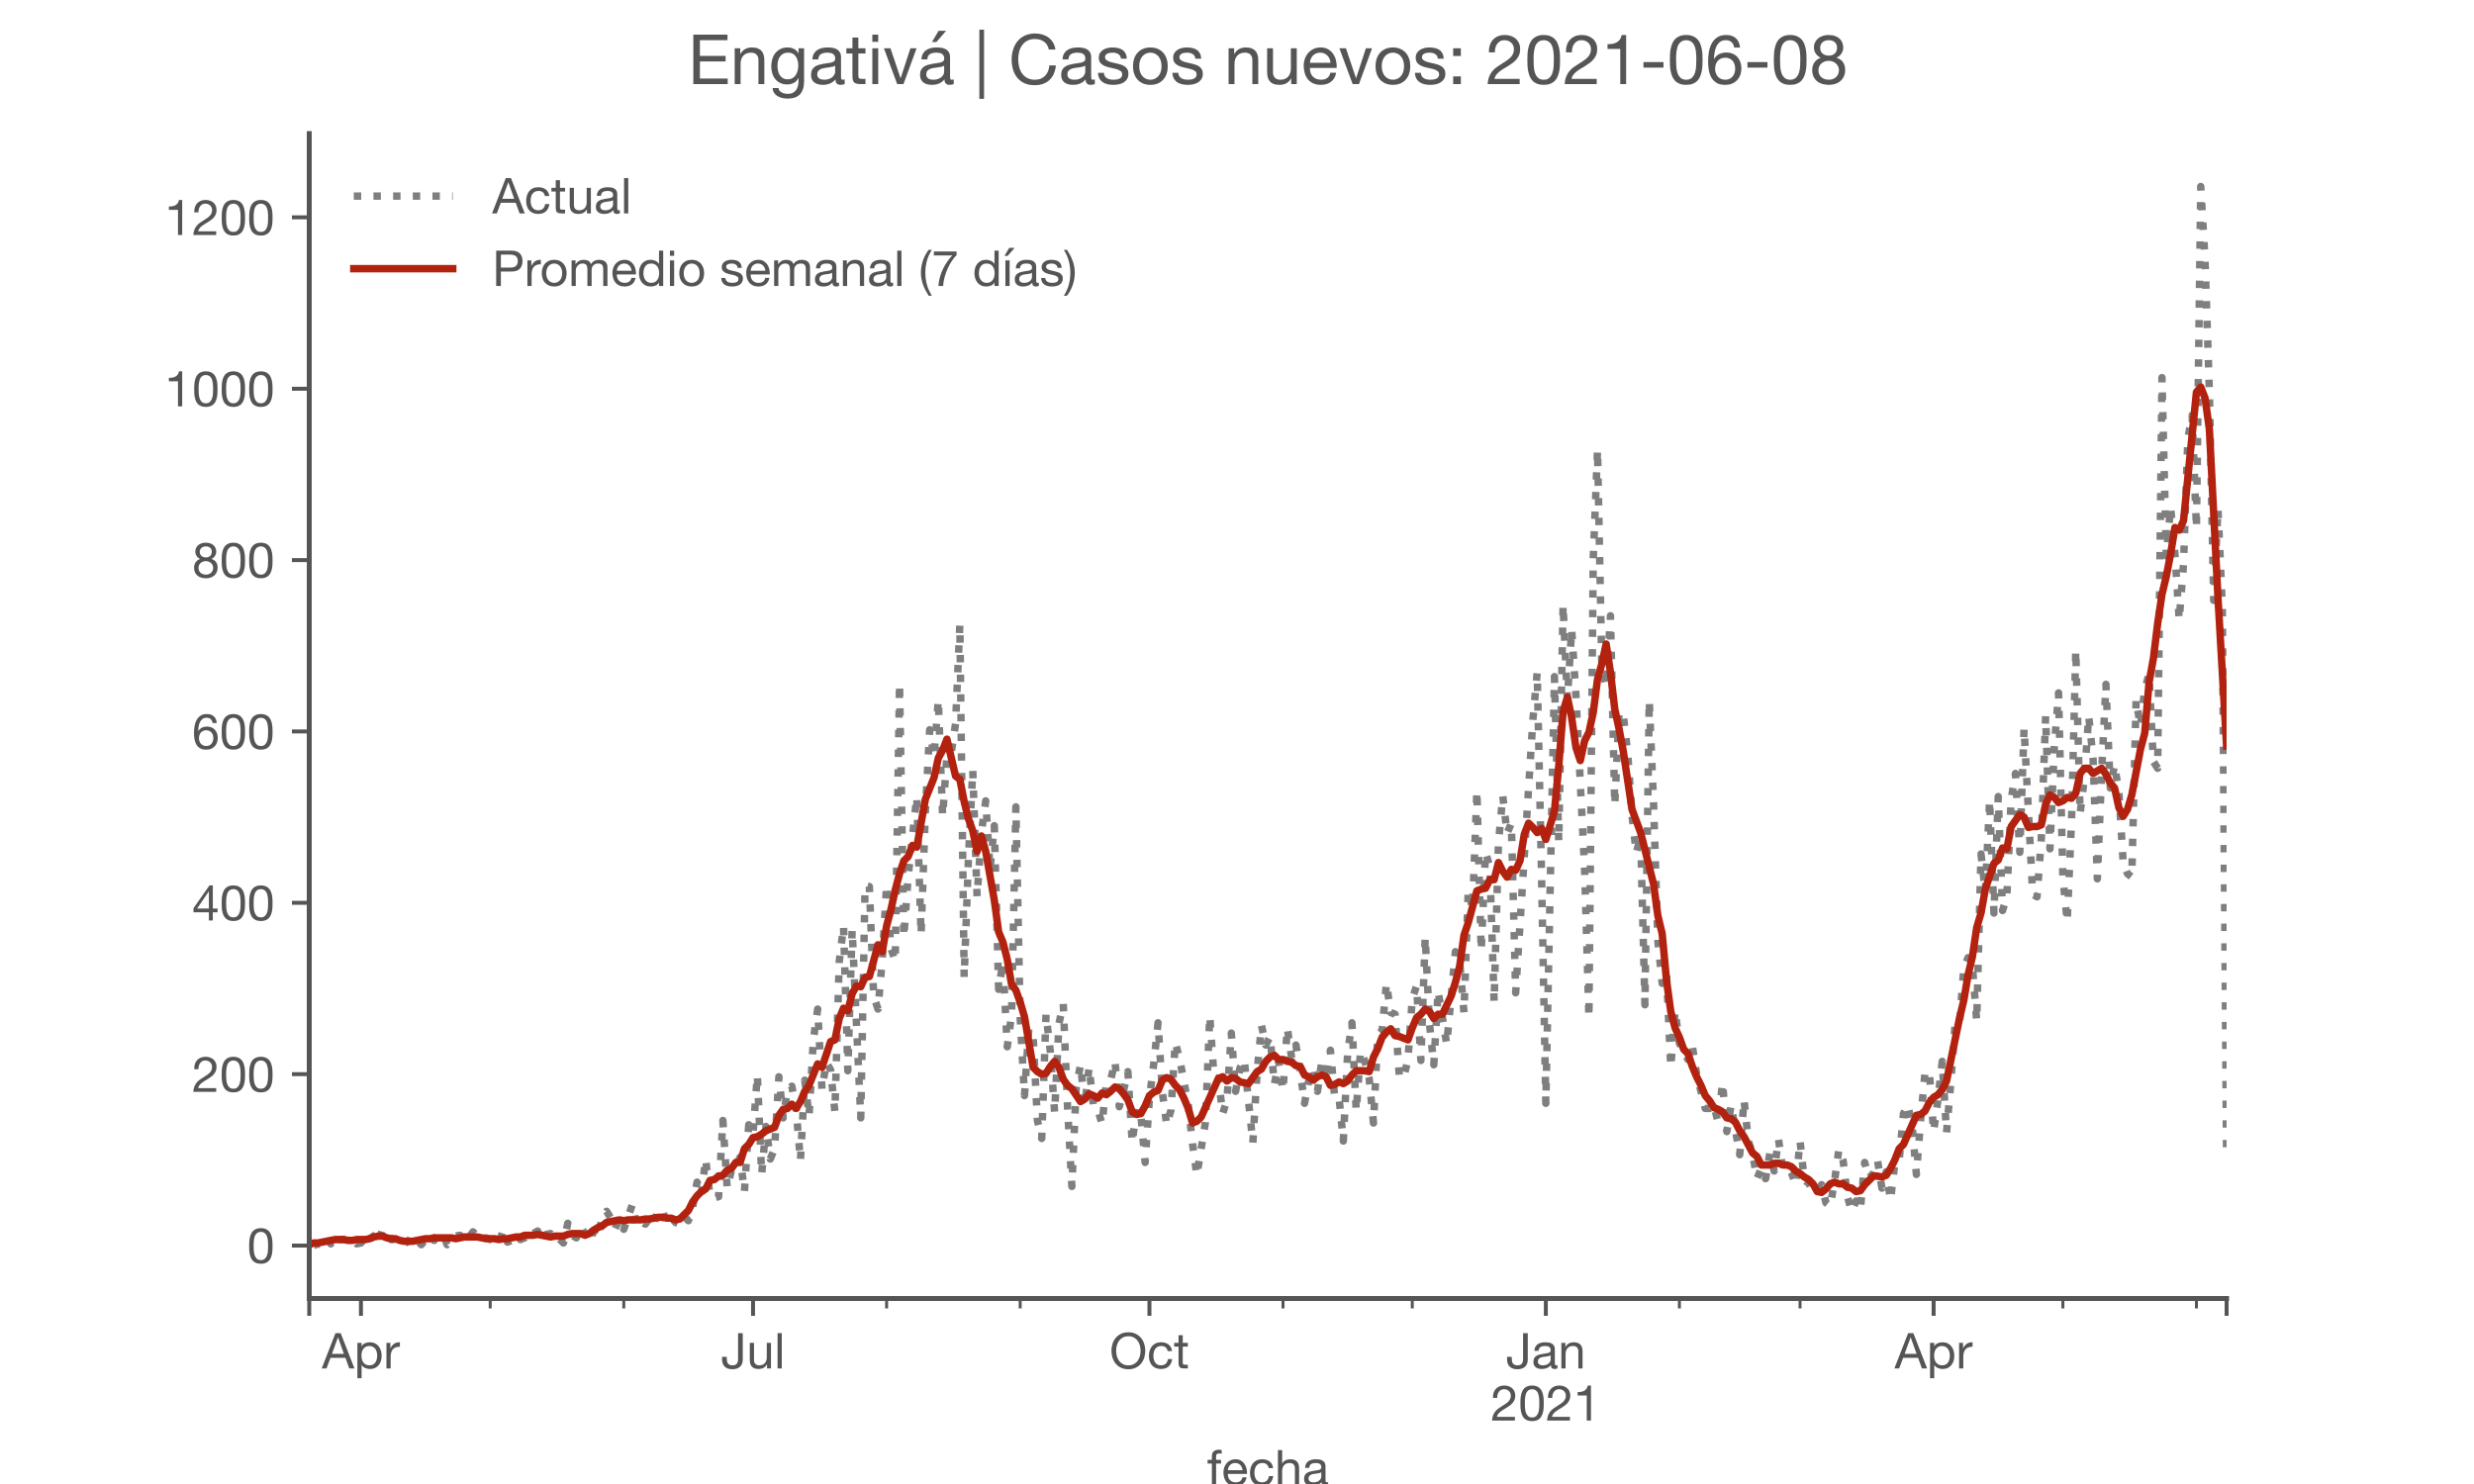 <?xml version="1.0" encoding="utf-8" standalone="no"?>
<!DOCTYPE svg PUBLIC "-//W3C//DTD SVG 1.1//EN"
  "http://www.w3.org/Graphics/SVG/1.1/DTD/svg11.dtd">
<!-- Created with matplotlib (https://matplotlib.org/) -->
<svg height="300pt" version="1.1" viewBox="0 0 500 300" width="500pt" xmlns="http://www.w3.org/2000/svg" xmlns:xlink="http://www.w3.org/1999/xlink">
 <defs>
  <style type="text/css">*{stroke-linecap:butt;stroke-linejoin:round;}</style>
 </defs>
 <g id="figure_1">
  <g id="patch_1">
   <path d="M 0 300 
L 500 300 
L 500 0 
L 0 0 
z
" style="fill:#ffffff;"/>
  </g>
  <g id="axes_1">
   <g id="patch_2">
    <path d="M 62.5 262.5 
L 450 262.5 
L 450 27 
L 62.5 27 
z
" style="fill:#ffffff;"/>
   </g>
   <g id="matplotlib.axis_1">
    <g id="xtick_1">
     <g id="line2d_1">
      <defs>
       <path d="M 0 0 
L 0 3.5 
" id="m10c93c62be" style="stroke:#555555;stroke-width:0.8;"/>
      </defs>
      <g>
       <use style="fill:#555555;stroke:#555555;stroke-width:0.8;" x="62.5" xlink:href="#m10c93c62be" y="262.5"/>
      </g>
     </g>
    </g>
    <g id="xtick_2">
     <g id="line2d_2">
      <g>
       <use style="fill:#555555;stroke:#555555;stroke-width:0.8;" x="72.949" xlink:href="#m10c93c62be" y="262.5"/>
      </g>
     </g>
     <g id="text_1">
      <!-- Apr -->
      <g style="fill:#555555;" transform="translate(65.08 276.641)scale(0.1 -0.1)">
       <defs>
        <path d="M 20.094 29.5 
L 32.203 62.797 
L 32.406 62.797 
L 44.297 29.5 
z
M 27.203 71.406 
L -0.594 0 
L 9.094 0 
L 17.094 21.5 
L 47.297 21.5 
L 55.094 0 
L 65.594 0 
L 37.703 71.406 
z
" id="HelveticaNeue-65"/>
        <path d="M 6.703 51.703 
L 6.703 -19.703 
L 15.203 -19.703 
L 15.203 6.906 
L 15.406 6.906 
Q 16.797 4.594 18.844 3.047 
Q 20.906 1.5 23.203 0.594 
Q 25.5 -0.297 27.844 -0.688 
Q 30.203 -1.094 32.094 -1.094 
Q 38 -1.094 42.453 1 
Q 46.906 3.094 49.844 6.75 
Q 52.797 10.406 54.25 15.297 
Q 55.703 20.203 55.703 25.703 
Q 55.703 31.203 54.203 36.094 
Q 52.703 41 49.75 44.75 
Q 46.797 48.5 42.344 50.703 
Q 37.906 52.906 31.906 52.906 
Q 26.5 52.906 22 50.953 
Q 17.5 49 15.406 44.703 
L 15.203 44.703 
L 15.203 51.703 
z
M 46.703 26.297 
Q 46.703 22.5 45.891 18.891 
Q 45.094 15.297 43.297 12.5 
Q 41.5 9.703 38.547 8 
Q 35.594 6.297 31.203 6.297 
Q 26.797 6.297 23.688 7.938 
Q 20.594 9.594 18.641 12.297 
Q 16.703 15 15.797 18.547 
Q 14.906 22.094 14.906 25.906 
Q 14.906 29.5 15.75 33 
Q 16.594 36.5 18.5 39.25 
Q 20.406 42 23.406 43.703 
Q 26.406 45.406 30.703 45.406 
Q 34.797 45.406 37.844 43.797 
Q 40.906 42.203 42.844 39.5 
Q 44.797 36.797 45.75 33.344 
Q 46.703 29.906 46.703 26.297 
z
" id="HelveticaNeue-112"/>
        <path d="M 6.094 51.703 
L 6.094 0 
L 14.594 0 
L 14.594 23 
Q 14.594 28 15.594 31.844 
Q 16.594 35.703 18.797 38.391 
Q 21 41.094 24.594 42.5 
Q 28.203 43.906 33.297 43.906 
L 33.297 52.906 
Q 26.406 53.094 21.906 50.094 
Q 17.406 47.094 14.297 40.797 
L 14.094 40.797 
L 14.094 51.703 
z
" id="HelveticaNeue-114"/>
       </defs>
       <use xlink:href="#HelveticaNeue-65"/>
       <use x="64.8" xlink:href="#HelveticaNeue-112"/>
       <use x="124.1" xlink:href="#HelveticaNeue-114"/>
      </g>
     </g>
    </g>
    <g id="xtick_3">
     <g id="line2d_3">
      <g>
       <use style="fill:#555555;stroke:#555555;stroke-width:0.8;" x="152.191" xlink:href="#m10c93c62be" y="262.5"/>
      </g>
     </g>
     <g id="text_2">
      <!-- Jul -->
      <g style="fill:#555555;" transform="translate(145.706 276.641)scale(0.1 -0.1)">
       <defs>
        <path d="M 44.094 17.797 
L 44.094 71.406 
L 34.594 71.406 
L 34.594 19.203 
Q 34.594 13.297 32.141 9.797 
Q 29.703 6.297 23.203 6.297 
Q 19.703 6.297 17.453 7.344 
Q 15.203 8.406 13.953 10.297 
Q 12.703 12.203 12.203 14.797 
Q 11.703 17.406 11.703 20.5 
L 11.703 23.5 
L 2.203 23.5 
L 2.203 19.094 
Q 2.203 8.906 7.594 3.656 
Q 13 -1.594 23 -1.594 
Q 29 -1.594 33.047 0.047 
Q 37.094 1.703 39.547 4.453 
Q 42 7.203 43.047 10.703 
Q 44.094 14.203 44.094 17.797 
z
" id="HelveticaNeue-74"/>
        <path d="M 49.203 0 
L 49.203 51.703 
L 40.703 51.703 
L 40.703 22.5 
Q 40.703 19 39.75 16.047 
Q 38.797 13.094 36.891 10.891 
Q 35 8.703 32.141 7.5 
Q 29.297 6.297 25.406 6.297 
Q 20.5 6.297 17.703 9.094 
Q 14.906 11.906 14.906 16.703 
L 14.906 51.703 
L 6.406 51.703 
L 6.406 17.703 
Q 6.406 13.5 7.25 10.047 
Q 8.094 6.594 10.188 4.094 
Q 12.297 1.594 15.688 0.25 
Q 19.094 -1.094 24.203 -1.094 
Q 29.906 -1.094 34.094 1.156 
Q 38.297 3.406 41 8.203 
L 41.203 8.203 
L 41.203 0 
z
" id="HelveticaNeue-117"/>
        <path d="M 6.906 71.406 
L 6.906 0 
L 15.406 0 
L 15.406 71.406 
z
" id="HelveticaNeue-108"/>
       </defs>
       <use xlink:href="#HelveticaNeue-74"/>
       <use x="51.9" xlink:href="#HelveticaNeue-117"/>
       <use x="107.5" xlink:href="#HelveticaNeue-108"/>
      </g>
     </g>
    </g>
    <g id="xtick_4">
     <g id="line2d_4">
      <g>
       <use style="fill:#555555;stroke:#555555;stroke-width:0.8;" x="232.303" xlink:href="#m10c93c62be" y="262.5"/>
      </g>
     </g>
     <g id="text_3">
      <!-- Oct -->
      <g style="fill:#555555;" transform="translate(224.243 276.641)scale(0.1 -0.1)">
       <defs>
        <path d="M 13.297 35.703 
Q 13.297 41.094 14.688 46.344 
Q 16.094 51.594 19.094 55.797 
Q 22.094 60 26.797 62.547 
Q 31.5 65.094 38 65.094 
Q 44.5 65.094 49.203 62.547 
Q 53.906 60 56.906 55.797 
Q 59.906 51.594 61.297 46.344 
Q 62.703 41.094 62.703 35.703 
Q 62.703 30.297 61.297 25.047 
Q 59.906 19.797 56.906 15.594 
Q 53.906 11.406 49.203 8.844 
Q 44.5 6.297 38 6.297 
Q 31.5 6.297 26.797 8.844 
Q 22.094 11.406 19.094 15.594 
Q 16.094 19.797 14.688 25.047 
Q 13.297 30.297 13.297 35.703 
z
M 3.797 35.703 
Q 3.797 28.406 5.938 21.656 
Q 8.094 14.906 12.391 9.703 
Q 16.703 4.5 23.094 1.453 
Q 29.5 -1.594 38 -1.594 
Q 46.5 -1.594 52.891 1.453 
Q 59.297 4.5 63.594 9.703 
Q 67.906 14.906 70.047 21.656 
Q 72.203 28.406 72.203 35.703 
Q 72.203 43 70.047 49.75 
Q 67.906 56.5 63.594 61.703 
Q 59.297 66.906 52.891 70 
Q 46.5 73.094 38 73.094 
Q 29.5 73.094 23.094 70 
Q 16.703 66.906 12.391 61.703 
Q 8.094 56.5 5.938 49.75 
Q 3.797 43 3.797 35.703 
z
" id="HelveticaNeue-79"/>
        <path d="M 41.5 35.094 
L 50.297 35.094 
Q 49.797 39.703 47.891 43.047 
Q 46 46.406 43.047 48.594 
Q 40.094 50.797 36.25 51.844 
Q 32.406 52.906 28 52.906 
Q 21.906 52.906 17.297 50.75 
Q 12.703 48.594 9.641 44.844 
Q 6.594 41.094 5.094 36.047 
Q 3.594 31 3.594 25.203 
Q 3.594 19.406 5.141 14.547 
Q 6.703 9.703 9.75 6.203 
Q 12.797 2.703 17.344 0.797 
Q 21.906 -1.094 27.797 -1.094 
Q 37.703 -1.094 43.453 4.094 
Q 49.203 9.297 50.594 18.906 
L 41.906 18.906 
Q 41.094 12.906 37.547 9.594 
Q 34 6.297 27.703 6.297 
Q 23.703 6.297 20.797 7.891 
Q 17.906 9.5 16.094 12.141 
Q 14.297 14.797 13.438 18.188 
Q 12.594 21.594 12.594 25.203 
Q 12.594 29.094 13.391 32.75 
Q 14.203 36.406 16.047 39.203 
Q 17.906 42 21 43.703 
Q 24.094 45.406 28.703 45.406 
Q 34.094 45.406 37.297 42.703 
Q 40.5 40 41.5 35.094 
z
" id="HelveticaNeue-99"/>
        <path d="M 18.203 51.703 
L 18.203 67.203 
L 9.703 67.203 
L 9.703 51.703 
L 0.906 51.703 
L 0.906 44.203 
L 9.703 44.203 
L 9.703 11.297 
Q 9.703 7.703 10.391 5.5 
Q 11.094 3.297 12.547 2.094 
Q 14 0.906 16.344 0.453 
Q 18.703 0 22 0 
L 28.5 0 
L 28.5 7.5 
L 24.594 7.5 
Q 22.594 7.5 21.344 7.641 
Q 20.094 7.797 19.391 8.297 
Q 18.703 8.797 18.453 9.688 
Q 18.203 10.594 18.203 12.094 
L 18.203 44.203 
L 28.5 44.203 
L 28.5 51.703 
z
" id="HelveticaNeue-116"/>
       </defs>
       <use xlink:href="#HelveticaNeue-79"/>
       <use x="76" xlink:href="#HelveticaNeue-99"/>
       <use x="129.7" xlink:href="#HelveticaNeue-116"/>
      </g>
     </g>
    </g>
    <g id="xtick_5">
     <g id="line2d_5">
      <g>
       <use style="fill:#555555;stroke:#555555;stroke-width:0.8;" x="312.416" xlink:href="#m10c93c62be" y="262.5"/>
      </g>
     </g>
     <g id="text_4">
      <!-- Jan -->
      <g style="fill:#555555;" transform="translate(304.356 276.641)scale(0.1 -0.1)">
       <defs>
        <path d="M 52.203 0.203 
Q 50 -1.094 46.094 -1.094 
Q 42.797 -1.094 40.844 0.75 
Q 38.906 2.594 38.906 6.797 
Q 35.406 2.594 30.75 0.75 
Q 26.094 -1.094 20.703 -1.094 
Q 17.203 -1.094 14.047 -0.297 
Q 10.906 0.5 8.594 2.203 
Q 6.297 3.906 4.938 6.656 
Q 3.594 9.406 3.594 13.297 
Q 3.594 17.703 5.094 20.5 
Q 6.594 23.297 9.047 25.047 
Q 11.5 26.797 14.641 27.688 
Q 17.797 28.594 21.094 29.203 
Q 24.594 29.906 27.75 30.25 
Q 30.906 30.594 33.297 31.25 
Q 35.703 31.906 37.094 33.156 
Q 38.5 34.406 38.5 36.797 
Q 38.5 39.594 37.453 41.297 
Q 36.406 43 34.75 43.891 
Q 33.094 44.797 31.047 45.094 
Q 29 45.406 27 45.406 
Q 21.594 45.406 18 43.344 
Q 14.406 41.297 14.094 35.594 
L 5.594 35.594 
Q 5.797 40.406 7.594 43.703 
Q 9.406 47 12.406 49.047 
Q 15.406 51.094 19.25 52 
Q 23.094 52.906 27.5 52.906 
Q 31 52.906 34.453 52.406 
Q 37.906 51.906 40.703 50.344 
Q 43.5 48.797 45.203 46 
Q 46.906 43.203 46.906 38.703 
L 46.906 12.094 
Q 46.906 9.094 47.25 7.688 
Q 47.594 6.297 49.594 6.297 
Q 50.703 6.297 52.203 6.797 
z
M 38.406 26.703 
Q 36.797 25.5 34.188 24.953 
Q 31.594 24.406 28.75 24.047 
Q 25.906 23.703 23 23.25 
Q 20.094 22.797 17.797 21.797 
Q 15.5 20.797 14.047 18.938 
Q 12.594 17.094 12.594 13.906 
Q 12.594 11.797 13.438 10.344 
Q 14.297 8.906 15.641 8 
Q 17 7.094 18.797 6.688 
Q 20.594 6.297 22.594 6.297 
Q 26.797 6.297 29.797 7.438 
Q 32.797 8.594 34.688 10.344 
Q 36.594 12.094 37.5 14.141 
Q 38.406 16.203 38.406 18 
z
" id="HelveticaNeue-97"/>
        <path d="M 6.406 51.703 
L 6.406 0 
L 14.906 0 
L 14.906 29.203 
Q 14.906 32.703 15.844 35.641 
Q 16.797 38.594 18.688 40.797 
Q 20.594 43 23.438 44.203 
Q 26.297 45.406 30.203 45.406 
Q 35.094 45.406 37.891 42.594 
Q 40.703 39.797 40.703 35 
L 40.703 0 
L 49.203 0 
L 49.203 34 
Q 49.203 38.203 48.344 41.641 
Q 47.5 45.094 45.391 47.594 
Q 43.297 50.094 39.891 51.5 
Q 36.5 52.906 31.406 52.906 
Q 19.906 52.906 14.594 43.5 
L 14.406 43.5 
L 14.406 51.703 
z
" id="HelveticaNeue-110"/>
       </defs>
       <use xlink:href="#HelveticaNeue-74"/>
       <use x="51.9" xlink:href="#HelveticaNeue-97"/>
       <use x="105.6" xlink:href="#HelveticaNeue-110"/>
      </g>
      <!-- 2021 -->
      <g style="fill:#555555;" transform="translate(301.297 287.18)scale(0.1 -0.1)">
       <defs>
        <path d="M 4.406 45.797 
L 12.906 45.797 
Q 12.797 49 13.547 52.141 
Q 14.297 55.297 16 57.797 
Q 17.703 60.297 20.344 61.844 
Q 23 63.406 26.703 63.406 
Q 29.5 63.406 32 62.5 
Q 34.5 61.594 36.344 59.891 
Q 38.203 58.203 39.297 55.844 
Q 40.406 53.5 40.406 50.594 
Q 40.406 46.906 39.25 44.094 
Q 38.094 41.297 35.844 38.891 
Q 33.594 36.5 30.188 34.141 
Q 26.797 31.797 22.297 29 
Q 18.594 26.797 15.188 24.297 
Q 11.797 21.797 9.094 18.5 
Q 6.406 15.203 4.656 10.75 
Q 2.906 6.297 2.406 0 
L 48.703 0 
L 48.703 7.5 
L 12.297 7.5 
Q 12.906 10.797 14.844 13.344 
Q 16.797 15.906 19.547 18.094 
Q 22.297 20.297 25.594 22.25 
Q 28.906 24.203 32.203 26.203 
Q 35.5 28.297 38.594 30.594 
Q 41.703 32.906 44.094 35.75 
Q 46.5 38.594 47.953 42.188 
Q 49.406 45.797 49.406 50.5 
Q 49.406 55.5 47.656 59.297 
Q 45.906 63.094 42.906 65.641 
Q 39.906 68.203 35.844 69.547 
Q 31.797 70.906 27.203 70.906 
Q 21.594 70.906 17.188 69 
Q 12.797 67.094 9.844 63.75 
Q 6.906 60.406 5.5 55.797 
Q 4.094 51.203 4.406 45.797 
z
" id="HelveticaNeue-50"/>
        <path d="M 13.203 34.906 
Q 13.203 37.5 13.25 40.641 
Q 13.297 43.797 13.75 46.938 
Q 14.203 50.094 15.047 53.094 
Q 15.906 56.094 17.547 58.344 
Q 19.203 60.594 21.703 62 
Q 24.203 63.406 27.797 63.406 
Q 31.406 63.406 33.906 62 
Q 36.406 60.594 38.047 58.344 
Q 39.703 56.094 40.547 53.094 
Q 41.406 50.094 41.844 46.938 
Q 42.297 43.797 42.344 40.641 
Q 42.406 37.5 42.406 34.906 
Q 42.406 30.906 42.156 25.953 
Q 41.906 21 40.547 16.641 
Q 39.203 12.297 36.203 9.297 
Q 33.203 6.297 27.797 6.297 
Q 22.406 6.297 19.406 9.297 
Q 16.406 12.297 15.047 16.641 
Q 13.703 21 13.453 25.953 
Q 13.203 30.906 13.203 34.906 
z
M 4.203 34.797 
Q 4.203 30.906 4.391 26.703 
Q 4.594 22.5 5.391 18.5 
Q 6.203 14.5 7.703 10.953 
Q 9.203 7.406 11.797 4.703 
Q 14.406 2 18.344 0.453 
Q 22.297 -1.094 27.797 -1.094 
Q 33.406 -1.094 37.297 0.453 
Q 41.203 2 43.797 4.703 
Q 46.406 7.406 47.906 10.953 
Q 49.406 14.5 50.203 18.5 
Q 51 22.5 51.203 26.703 
Q 51.406 30.906 51.406 34.797 
Q 51.406 38.703 51.203 42.891 
Q 51 47.094 50.203 51.094 
Q 49.406 55.094 47.906 58.688 
Q 46.406 62.297 43.797 65 
Q 41.203 67.703 37.25 69.297 
Q 33.297 70.906 27.797 70.906 
Q 22.297 70.906 18.344 69.297 
Q 14.406 67.703 11.797 65 
Q 9.203 62.297 7.703 58.688 
Q 6.203 55.094 5.391 51.094 
Q 4.594 47.094 4.391 42.891 
Q 4.203 38.703 4.203 34.797 
z
" id="HelveticaNeue-48"/>
        <path d="M 35.594 0 
L 35.594 70.906 
L 29.094 70.906 
Q 28.406 66.906 26.5 64.297 
Q 24.594 61.703 21.844 60.203 
Q 19.094 58.703 15.688 58.141 
Q 12.297 57.594 8.703 57.594 
L 8.703 50.797 
L 27.094 50.797 
L 27.094 0 
z
" id="HelveticaNeue-49"/>
       </defs>
       <use xlink:href="#HelveticaNeue-50"/>
       <use x="55.6" xlink:href="#HelveticaNeue-48"/>
       <use x="111.2" xlink:href="#HelveticaNeue-50"/>
       <use x="166.8" xlink:href="#HelveticaNeue-49"/>
      </g>
     </g>
    </g>
    <g id="xtick_6">
     <g id="line2d_6">
      <g>
       <use style="fill:#555555;stroke:#555555;stroke-width:0.8;" x="390.787" xlink:href="#m10c93c62be" y="262.5"/>
      </g>
     </g>
     <g id="text_5">
      <!-- Apr -->
      <g style="fill:#555555;" transform="translate(382.917 276.641)scale(0.1 -0.1)">
       <use xlink:href="#HelveticaNeue-65"/>
       <use x="64.8" xlink:href="#HelveticaNeue-112"/>
       <use x="124.1" xlink:href="#HelveticaNeue-114"/>
      </g>
     </g>
    </g>
    <g id="xtick_7">
     <g id="line2d_7">
      <g>
       <use style="fill:#555555;stroke:#555555;stroke-width:0.8;" x="450" xlink:href="#m10c93c62be" y="262.5"/>
      </g>
     </g>
    </g>
    <g id="xtick_8">
     <g id="line2d_8">
      <defs>
       <path d="M 0 0 
L 0 2 
" id="mf4bd119e89" style="stroke:#555555;stroke-width:0.6;"/>
      </defs>
      <g>
       <use style="fill:#555555;stroke:#555555;stroke-width:0.6;" x="99.073" xlink:href="#mf4bd119e89" y="262.5"/>
      </g>
     </g>
    </g>
    <g id="xtick_9">
     <g id="line2d_9">
      <g>
       <use style="fill:#555555;stroke:#555555;stroke-width:0.6;" x="126.067" xlink:href="#mf4bd119e89" y="262.5"/>
      </g>
     </g>
    </g>
    <g id="xtick_10">
     <g id="line2d_10">
      <g>
       <use style="fill:#555555;stroke:#555555;stroke-width:0.6;" x="179.185" xlink:href="#mf4bd119e89" y="262.5"/>
      </g>
     </g>
    </g>
    <g id="xtick_11">
     <g id="line2d_11">
      <g>
       <use style="fill:#555555;stroke:#555555;stroke-width:0.6;" x="206.18" xlink:href="#mf4bd119e89" y="262.5"/>
      </g>
     </g>
    </g>
    <g id="xtick_12">
     <g id="line2d_12">
      <g>
       <use style="fill:#555555;stroke:#555555;stroke-width:0.6;" x="259.298" xlink:href="#mf4bd119e89" y="262.5"/>
      </g>
     </g>
    </g>
    <g id="xtick_13">
     <g id="line2d_13">
      <g>
       <use style="fill:#555555;stroke:#555555;stroke-width:0.6;" x="285.421" xlink:href="#mf4bd119e89" y="262.5"/>
      </g>
     </g>
    </g>
    <g id="xtick_14">
     <g id="line2d_14">
      <g>
       <use style="fill:#555555;stroke:#555555;stroke-width:0.6;" x="339.41" xlink:href="#mf4bd119e89" y="262.5"/>
      </g>
     </g>
    </g>
    <g id="xtick_15">
     <g id="line2d_15">
      <g>
       <use style="fill:#555555;stroke:#555555;stroke-width:0.6;" x="363.792" xlink:href="#mf4bd119e89" y="262.5"/>
      </g>
     </g>
    </g>
    <g id="xtick_16">
     <g id="line2d_16">
      <g>
       <use style="fill:#555555;stroke:#555555;stroke-width:0.6;" x="416.91" xlink:href="#mf4bd119e89" y="262.5"/>
      </g>
     </g>
    </g>
    <g id="xtick_17">
     <g id="line2d_17">
      <g>
       <use style="fill:#555555;stroke:#555555;stroke-width:0.6;" x="443.904" xlink:href="#mf4bd119e89" y="262.5"/>
      </g>
     </g>
    </g>
    <g id="text_6">
     <!-- fecha -->
     <g style="fill:#555555;" transform="translate(243.935 300.291)scale(0.1 -0.1)">
      <defs>
       <path d="M 9.906 44.203 
L 9.906 0 
L 18.406 0 
L 18.406 44.203 
L 28.406 44.203 
L 28.406 51.703 
L 18.406 51.703 
L 18.406 58.906 
Q 18.406 62.297 20.094 63.5 
Q 21.797 64.703 24.906 64.703 
Q 26 64.703 27.297 64.547 
Q 28.594 64.406 29.703 64 
L 29.703 71.406 
Q 28.5 71.797 26.953 72 
Q 25.406 72.203 24.203 72.203 
Q 17.203 72.203 13.547 68.953 
Q 9.906 65.703 9.906 59.406 
L 9.906 51.703 
L 1.203 51.703 
L 1.203 44.203 
z
" id="HelveticaNeue-102"/>
       <path d="M 42.297 30.797 
L 12.594 30.797 
Q 12.797 33.797 13.891 36.438 
Q 15 39.094 16.891 41.094 
Q 18.797 43.094 21.438 44.25 
Q 24.094 45.406 27.406 45.406 
Q 30.594 45.406 33.25 44.25 
Q 35.906 43.094 37.844 41.141 
Q 39.797 39.203 40.938 36.5 
Q 42.094 33.797 42.297 30.797 
z
M 50.5 16.406 
L 42.094 16.406 
Q 41 11.297 37.547 8.797 
Q 34.094 6.297 28.703 6.297 
Q 24.5 6.297 21.391 7.688 
Q 18.297 9.094 16.297 11.438 
Q 14.297 13.797 13.391 16.844 
Q 12.5 19.906 12.594 23.297 
L 51.297 23.297 
Q 51.5 28 50.453 33.203 
Q 49.406 38.406 46.656 42.797 
Q 43.906 47.203 39.344 50.047 
Q 34.797 52.906 27.906 52.906 
Q 22.594 52.906 18.141 50.906 
Q 13.703 48.906 10.453 45.297 
Q 7.203 41.703 5.391 36.797 
Q 3.594 31.906 3.594 26 
Q 3.797 20.094 5.344 15.094 
Q 6.906 10.094 10 6.5 
Q 13.094 2.906 17.641 0.906 
Q 22.203 -1.094 28.406 -1.094 
Q 37.203 -1.094 43 3.297 
Q 48.797 7.703 50.5 16.406 
z
" id="HelveticaNeue-101"/>
       <path d="M 6.406 71.406 
L 6.406 0 
L 14.906 0 
L 14.906 29.203 
Q 14.906 32.703 15.844 35.641 
Q 16.797 38.594 18.688 40.797 
Q 20.594 43 23.438 44.203 
Q 26.297 45.406 30.203 45.406 
Q 35.094 45.406 37.891 42.594 
Q 40.703 39.797 40.703 35 
L 40.703 0 
L 49.203 0 
L 49.203 34 
Q 49.203 38.203 48.344 41.641 
Q 47.5 45.094 45.391 47.594 
Q 43.297 50.094 39.891 51.5 
Q 36.5 52.906 31.406 52.906 
Q 29.094 52.906 26.641 52.406 
Q 24.203 51.906 21.953 50.844 
Q 19.703 49.797 17.891 48.141 
Q 16.094 46.5 15.094 44.094 
L 14.906 44.094 
L 14.906 71.406 
z
" id="HelveticaNeue-104"/>
      </defs>
      <use xlink:href="#HelveticaNeue-102"/>
      <use x="29.6" xlink:href="#HelveticaNeue-101"/>
      <use x="83.3" xlink:href="#HelveticaNeue-99"/>
      <use x="137" xlink:href="#HelveticaNeue-104"/>
      <use x="192.6" xlink:href="#HelveticaNeue-97"/>
     </g>
    </g>
   </g>
   <g id="matplotlib.axis_2">
    <g id="ytick_1">
     <g id="line2d_18">
      <defs>
       <path d="M 0 0 
L -3.5 0 
" id="m132f887146" style="stroke:#555555;stroke-width:0.8;"/>
      </defs>
      <g>
       <use style="fill:#555555;stroke:#555555;stroke-width:0.8;" x="62.5" xlink:href="#m132f887146" y="251.795"/>
      </g>
     </g>
     <g id="text_7">
      <!-- 0 -->
      <g style="fill:#555555;" transform="translate(49.941 255.366)scale(0.1 -0.1)">
       <use xlink:href="#HelveticaNeue-48"/>
      </g>
     </g>
    </g>
    <g id="ytick_2">
     <g id="line2d_19">
      <g>
       <use style="fill:#555555;stroke:#555555;stroke-width:0.8;" x="62.5" xlink:href="#m132f887146" y="217.153"/>
      </g>
     </g>
     <g id="text_8">
      <!-- 200 -->
      <g style="fill:#555555;" transform="translate(38.822 220.723)scale(0.1 -0.1)">
       <use xlink:href="#HelveticaNeue-50"/>
       <use x="55.6" xlink:href="#HelveticaNeue-48"/>
       <use x="111.2" xlink:href="#HelveticaNeue-48"/>
      </g>
     </g>
    </g>
    <g id="ytick_3">
     <g id="line2d_20">
      <g>
       <use style="fill:#555555;stroke:#555555;stroke-width:0.8;" x="62.5" xlink:href="#m132f887146" y="182.51"/>
      </g>
     </g>
     <g id="text_9">
      <!-- 400 -->
      <g style="fill:#555555;" transform="translate(38.822 186.081)scale(0.1 -0.1)">
       <defs>
        <path d="M 33.906 24.094 
L 10.094 24.094 
L 33.703 58.797 
L 33.906 58.797 
z
M 41.906 24.094 
L 41.906 70.906 
L 35.094 70.906 
L 2.797 24.797 
L 2.797 16.594 
L 33.906 16.594 
L 33.906 0 
L 41.906 0 
L 41.906 16.594 
L 51.5 16.594 
L 51.5 24.094 
z
" id="HelveticaNeue-52"/>
       </defs>
       <use xlink:href="#HelveticaNeue-52"/>
       <use x="55.6" xlink:href="#HelveticaNeue-48"/>
       <use x="111.2" xlink:href="#HelveticaNeue-48"/>
      </g>
     </g>
    </g>
    <g id="ytick_4">
     <g id="line2d_21">
      <g>
       <use style="fill:#555555;stroke:#555555;stroke-width:0.8;" x="62.5" xlink:href="#m132f887146" y="147.868"/>
      </g>
     </g>
     <g id="text_10">
      <!-- 600 -->
      <g style="fill:#555555;" transform="translate(38.822 151.438)scale(0.1 -0.1)">
       <defs>
        <path d="M 41.406 52.797 
L 49.906 52.797 
Q 49.094 61.594 43.891 66.25 
Q 38.703 70.906 29.906 70.906 
Q 22.297 70.906 17.297 67.703 
Q 12.297 64.5 9.297 59.203 
Q 6.297 53.906 5.047 47.047 
Q 3.797 40.203 3.797 32.906 
Q 3.797 27.297 4.641 21.297 
Q 5.5 15.297 8.094 10.297 
Q 10.703 5.297 15.5 2.094 
Q 20.297 -1.094 28.203 -1.094 
Q 34.906 -1.094 39.453 1.156 
Q 44 3.406 46.75 6.844 
Q 49.5 10.297 50.703 14.5 
Q 51.906 18.703 51.906 22.594 
Q 51.906 27.5 50.406 31.703 
Q 48.906 35.906 46.156 39 
Q 43.406 42.094 39.344 43.844 
Q 35.297 45.594 30.203 45.594 
Q 24.406 45.594 19.953 43.391 
Q 15.5 41.203 12.5 36.297 
L 12.297 36.5 
Q 12.406 40.594 13.094 45.297 
Q 13.797 50 15.641 54.047 
Q 17.5 58.094 20.797 60.75 
Q 24.094 63.406 29.5 63.406 
Q 34.594 63.406 37.688 60.5 
Q 40.797 57.594 41.406 52.797 
z
M 28.594 38.094 
Q 32.203 38.094 34.891 36.797 
Q 37.594 35.5 39.391 33.344 
Q 41.203 31.203 42.047 28.25 
Q 42.906 25.297 42.906 22 
Q 42.906 18.906 41.953 16.047 
Q 41 13.203 39.203 11 
Q 37.406 8.797 34.75 7.547 
Q 32.094 6.297 28.594 6.297 
Q 25.094 6.297 22.344 7.547 
Q 19.594 8.797 17.75 10.891 
Q 15.906 13 14.906 15.891 
Q 13.906 18.797 13.906 22.094 
Q 13.906 25.406 14.844 28.344 
Q 15.797 31.297 17.688 33.438 
Q 19.594 35.594 22.297 36.844 
Q 25 38.094 28.594 38.094 
z
" id="HelveticaNeue-54"/>
       </defs>
       <use xlink:href="#HelveticaNeue-54"/>
       <use x="55.6" xlink:href="#HelveticaNeue-48"/>
       <use x="111.2" xlink:href="#HelveticaNeue-48"/>
      </g>
     </g>
    </g>
    <g id="ytick_5">
     <g id="line2d_22">
      <g>
       <use style="fill:#555555;stroke:#555555;stroke-width:0.8;" x="62.5" xlink:href="#m132f887146" y="113.225"/>
      </g>
     </g>
     <g id="text_11">
      <!-- 800 -->
      <g style="fill:#555555;" transform="translate(38.822 116.796)scale(0.1 -0.1)">
       <defs>
        <path d="M 15.5 52.5 
Q 15.5 55.203 16.5 57.203 
Q 17.5 59.203 19.141 60.594 
Q 20.797 62 23.094 62.703 
Q 25.406 63.406 27.906 63.406 
Q 33.094 63.406 36.438 60.656 
Q 39.797 57.906 39.797 52.5 
Q 39.797 47.094 36.5 44.094 
Q 33.203 41.094 28.094 41.094 
Q 25.5 41.094 23.203 41.797 
Q 20.906 42.5 19.203 43.891 
Q 17.5 45.297 16.5 47.438 
Q 15.5 49.594 15.5 52.5 
z
M 6.5 52.797 
Q 6.5 48 9.203 43.953 
Q 11.906 39.906 16.406 38.094 
Q 10.406 36 7.203 31.344 
Q 4 26.703 4 20.406 
Q 4 15 5.844 10.953 
Q 7.703 6.906 10.953 4.203 
Q 14.203 1.5 18.594 0.203 
Q 23 -1.094 28.094 -1.094 
Q 33 -1.094 37.297 0.297 
Q 41.594 1.703 44.75 4.453 
Q 47.906 7.203 49.75 11.203 
Q 51.594 15.203 51.594 20.406 
Q 51.594 27 48.5 31.547 
Q 45.406 36.094 39 38.094 
Q 43.5 40.094 46.141 44.047 
Q 48.797 48 48.797 52.797 
Q 48.797 56.203 47.594 59.453 
Q 46.406 62.703 43.844 65.25 
Q 41.297 67.797 37.188 69.344 
Q 33.094 70.906 27.297 70.906 
Q 23.203 70.906 19.453 69.703 
Q 15.703 68.5 12.797 66.203 
Q 9.906 63.906 8.203 60.547 
Q 6.5 57.203 6.5 52.797 
z
M 13 20 
Q 13 23.094 14.141 25.594 
Q 15.297 28.094 17.344 29.891 
Q 19.406 31.703 22.156 32.641 
Q 24.906 33.594 28 33.594 
Q 31 33.594 33.641 32.547 
Q 36.297 31.5 38.297 29.703 
Q 40.297 27.906 41.438 25.453 
Q 42.594 23 42.594 20.094 
Q 42.594 17.094 41.547 14.594 
Q 40.5 12.094 38.547 10.25 
Q 36.594 8.406 33.938 7.344 
Q 31.297 6.297 28.094 6.297 
Q 21.5 6.297 17.25 9.938 
Q 13 13.594 13 20 
z
" id="HelveticaNeue-56"/>
       </defs>
       <use xlink:href="#HelveticaNeue-56"/>
       <use x="55.6" xlink:href="#HelveticaNeue-48"/>
       <use x="111.2" xlink:href="#HelveticaNeue-48"/>
      </g>
     </g>
    </g>
    <g id="ytick_6">
     <g id="line2d_23">
      <g>
       <use style="fill:#555555;stroke:#555555;stroke-width:0.8;" x="62.5" xlink:href="#m132f887146" y="78.583"/>
      </g>
     </g>
     <g id="text_12">
      <!-- 1000 -->
      <g style="fill:#555555;" transform="translate(33.263 82.153)scale(0.1 -0.1)">
       <use xlink:href="#HelveticaNeue-49"/>
       <use x="55.6" xlink:href="#HelveticaNeue-48"/>
       <use x="111.2" xlink:href="#HelveticaNeue-48"/>
       <use x="166.8" xlink:href="#HelveticaNeue-48"/>
      </g>
     </g>
    </g>
    <g id="ytick_7">
     <g id="line2d_24">
      <g>
       <use style="fill:#555555;stroke:#555555;stroke-width:0.8;" x="62.5" xlink:href="#m132f887146" y="43.94"/>
      </g>
     </g>
     <g id="text_13">
      <!-- 1200 -->
      <g style="fill:#555555;" transform="translate(33.263 47.511)scale(0.1 -0.1)">
       <use xlink:href="#HelveticaNeue-49"/>
       <use x="55.6" xlink:href="#HelveticaNeue-50"/>
       <use x="111.2" xlink:href="#HelveticaNeue-48"/>
       <use x="166.8" xlink:href="#HelveticaNeue-48"/>
      </g>
     </g>
    </g>
   </g>
   <g id="line2d_25">
    <path clip-path="url(#pa388287385)" d="M 63.371 251.795 
L 64.242 251.449 
L 65.112 251.622 
L 65.983 250.063 
L 66.854 251.449 
L 67.725 249.89 
L 68.596 250.583 
L 69.466 250.583 
L 70.337 250.41 
L 71.208 250.583 
L 72.079 251.449 
L 72.949 251.276 
L 74.691 249.197 
L 76.433 251.622 
L 77.303 248.504 
L 78.174 249.024 
L 79.045 250.583 
L 79.916 250.583 
L 80.787 251.449 
L 81.657 251.449 
L 82.528 250.929 
L 83.399 249.89 
L 85.14 251.622 
L 86.011 250.583 
L 86.882 249.89 
L 87.753 250.756 
L 88.624 249.197 
L 89.494 249.37 
L 90.365 251.622 
L 92.107 249.89 
L 92.978 249.717 
L 93.848 250.929 
L 94.719 250.237 
L 95.59 249.024 
L 96.461 249.89 
L 97.331 250.583 
L 98.202 250.237 
L 99.073 250.583 
L 99.944 250.756 
L 100.815 251.449 
L 101.685 248.678 
L 102.556 251.103 
L 103.427 250.756 
L 104.298 249.544 
L 105.169 250.583 
L 106.039 250.237 
L 106.91 249.024 
L 107.781 249.37 
L 108.652 248.851 
L 109.522 250.756 
L 110.393 249.544 
L 111.264 249.37 
L 112.135 250.583 
L 113.006 250.41 
L 113.876 251.276 
L 114.747 247.292 
L 115.618 249.717 
L 116.489 250.237 
L 117.36 247.985 
L 119.101 250.929 
L 119.972 249.024 
L 120.843 250.237 
L 121.713 246.079 
L 122.584 244.867 
L 123.455 246.253 
L 124.326 248.331 
L 125.197 246.426 
L 126.067 248.504 
L 127.809 243.481 
L 128.68 247.812 
L 129.551 246.945 
L 130.421 247.465 
L 131.292 246.253 
L 132.163 247.465 
L 133.034 244.521 
L 133.904 244.694 
L 134.775 247.292 
L 135.646 246.079 
L 136.517 247.119 
L 137.388 247.465 
L 138.258 245.906 
L 139.129 246.772 
L 140 244.001 
L 140.871 238.978 
L 141.742 241.576 
L 142.612 234.301 
L 143.483 241.749 
L 144.354 242.096 
L 145.225 241.922 
L 146.096 226.506 
L 146.966 240.19 
L 147.837 236.553 
L 148.708 235.687 
L 149.579 233.955 
L 150.449 240.883 
L 151.32 227.372 
L 152.191 229.105 
L 153.062 217.326 
L 153.933 237.419 
L 154.803 227.719 
L 155.674 234.301 
L 156.545 232.222 
L 157.416 217.673 
L 158.287 225.987 
L 159.157 220.271 
L 160.028 219.578 
L 160.899 224.255 
L 161.77 234.647 
L 162.64 218.365 
L 163.511 225.64 
L 164.382 210.224 
L 165.253 203.989 
L 166.124 220.271 
L 166.994 214.728 
L 167.865 216.287 
L 168.736 224.774 
L 169.607 194.462 
L 170.478 187.187 
L 171.348 216.46 
L 172.219 187.88 
L 173.961 225.987 
L 174.831 179.046 
L 175.702 179.219 
L 176.573 201.391 
L 177.444 203.989 
L 178.315 193.942 
L 179.185 178.873 
L 180.056 191.691 
L 180.927 194.289 
L 181.798 138.168 
L 182.669 189.439 
L 183.539 177.141 
L 185.281 161.032 
L 186.152 188.919 
L 187.022 163.977 
L 187.893 147.521 
L 188.764 153.064 
L 189.635 141.459 
L 190.506 165.016 
L 191.376 152.718 
L 192.247 152.198 
L 193.118 146.309 
L 193.989 126.216 
L 194.86 197.58 
L 195.73 173.33 
L 196.601 155.662 
L 197.472 181.298 
L 198.343 168.307 
L 199.213 161.898 
L 200.084 175.755 
L 200.955 166.921 
L 201.826 200.005 
L 202.697 194.462 
L 203.567 211.61 
L 204.438 205.201 
L 205.309 163.111 
L 206.18 205.721 
L 207.051 221.483 
L 207.921 207.973 
L 208.792 209.358 
L 209.663 226.506 
L 210.534 230.144 
L 211.404 205.028 
L 212.275 212.649 
L 213.146 224.947 
L 214.017 206.933 
L 214.888 202.949 
L 215.758 223.908 
L 216.629 239.844 
L 217.5 219.924 
L 218.371 215.248 
L 219.242 223.389 
L 220.112 215.767 
L 220.983 223.562 
L 221.854 224.255 
L 222.725 227.199 
L 223.596 218.885 
L 224.466 218.365 
L 225.337 214.555 
L 226.208 223.735 
L 227.079 220.444 
L 227.949 216.633 
L 228.82 231.01 
L 229.691 224.081 
L 230.562 225.294 
L 231.433 234.994 
L 232.303 222.003 
L 233.174 215.074 
L 234.045 206.76 
L 234.916 220.79 
L 235.787 227.372 
L 236.657 224.428 
L 237.528 210.744 
L 238.399 214.035 
L 240.14 223.215 
L 241.011 231.183 
L 241.882 237.592 
L 243.624 226.853 
L 244.494 205.374 
L 245.365 217.846 
L 246.236 218.019 
L 247.107 225.121 
L 247.978 222.349 
L 248.848 208.839 
L 249.719 220.617 
L 250.59 215.94 
L 251.461 214.208 
L 253.202 231.01 
L 254.073 216.633 
L 254.944 207.28 
L 255.815 211.264 
L 256.685 209.532 
L 257.556 219.231 
L 258.427 214.555 
L 259.298 220.444 
L 260.169 207.799 
L 261.039 213.862 
L 261.91 211.264 
L 262.781 216.633 
L 263.652 223.042 
L 264.522 218.365 
L 265.393 216.114 
L 266.264 220.617 
L 267.135 214.555 
L 268.006 218.539 
L 268.876 212.303 
L 269.747 221.83 
L 270.618 221.83 
L 271.489 230.664 
L 272.36 212.823 
L 273.23 206.76 
L 274.101 224.601 
L 274.972 212.476 
L 275.843 214.555 
L 276.713 218.019 
L 277.584 227.026 
L 278.455 209.185 
L 279.326 208.319 
L 280.197 198.792 
L 281.067 204.682 
L 281.938 205.028 
L 282.809 217.673 
L 283.68 217.846 
L 284.551 214.208 
L 285.421 201.91 
L 286.292 199.312 
L 287.163 214.382 
L 288.034 189.439 
L 288.904 206.933 
L 289.775 215.248 
L 290.646 200.351 
L 292.388 211.09 
L 294.129 192.383 
L 295 194.462 
L 295.871 204.682 
L 296.742 179.912 
L 297.612 183.723 
L 298.483 159.82 
L 299.354 192.21 
L 300.225 172.291 
L 301.096 175.235 
L 301.966 202.603 
L 302.837 170.559 
L 303.708 160.859 
L 304.579 168.48 
L 305.449 166.402 
L 306.32 200.698 
L 309.803 145.443 
L 310.674 135.916 
L 311.545 176.794 
L 312.416 223.042 
L 314.157 136.782 
L 315.028 170.212 
L 315.899 122.232 
L 316.77 141.286 
L 317.64 127.256 
L 318.511 140.766 
L 320.253 175.755 
L 321.124 205.721 
L 321.994 113.052 
L 322.865 90.881 
L 323.736 135.05 
L 324.607 138.688 
L 325.478 124.484 
L 326.348 162.764 
L 327.219 143.884 
L 328.09 144.75 
L 328.961 152.198 
L 329.831 164.843 
L 330.702 172.464 
L 331.573 169 
L 332.444 203.123 
L 333.315 141.632 
L 334.185 162.244 
L 335.056 190.132 
L 335.927 198.792 
L 336.798 196.541 
L 337.669 215.767 
L 338.539 204.335 
L 339.41 210.917 
L 341.152 214.208 
L 342.022 211.437 
L 342.893 217.153 
L 344.635 224.081 
L 345.506 224.081 
L 346.376 223.389 
L 347.247 227.026 
L 348.118 218.885 
L 348.989 228.758 
L 349.86 223.389 
L 351.601 233.435 
L 352.472 222.349 
L 353.343 230.664 
L 354.213 233.262 
L 355.084 238.285 
L 355.955 236.206 
L 356.826 238.285 
L 357.697 233.088 
L 358.567 236.726 
L 359.438 230.317 
L 360.309 236.38 
L 361.18 236.206 
L 362.051 237.072 
L 362.921 239.497 
L 363.792 230.664 
L 364.663 238.631 
L 365.534 239.151 
L 366.404 241.056 
L 367.275 240.71 
L 368.146 239.497 
L 369.017 243.135 
L 369.888 243.828 
L 370.758 238.805 
L 371.629 232.396 
L 372.5 234.647 
L 373.371 241.922 
L 374.242 244.867 
L 375.112 242.788 
L 375.983 244.521 
L 376.854 234.994 
L 377.725 238.112 
L 378.596 237.246 
L 379.466 234.647 
L 380.337 240.19 
L 381.208 236.899 
L 382.079 242.615 
L 382.949 235.167 
L 383.82 234.647 
L 384.691 225.121 
L 385.562 223.389 
L 386.433 227.372 
L 387.303 237.419 
L 388.174 226.333 
L 389.045 216.806 
L 389.916 216.633 
L 390.787 228.758 
L 391.657 222.349 
L 392.528 214.555 
L 393.399 228.931 
L 394.27 218.712 
L 395.14 206.933 
L 396.011 207.107 
L 396.882 195.675 
L 397.753 193.596 
L 398.624 195.155 
L 399.494 206.414 
L 400.365 172.637 
L 401.236 180.259 
L 402.107 161.725 
L 402.978 184.589 
L 403.848 161.032 
L 404.719 184.069 
L 405.59 181.298 
L 406.461 161.552 
L 407.331 156.355 
L 408.202 172.291 
L 409.073 147.175 
L 410.815 180.778 
L 411.685 181.298 
L 412.556 169.519 
L 413.427 144.75 
L 414.298 171.598 
L 415.169 151.159 
L 416.039 140.073 
L 416.91 177.314 
L 417.781 186.321 
L 418.652 166.228 
L 419.522 131.413 
L 420.393 164.496 
L 421.264 157.221 
L 422.135 144.75 
L 423.006 153.237 
L 423.876 177.66 
L 424.747 156.009 
L 425.618 138.341 
L 426.489 159.3 
L 427.36 154.623 
L 428.23 160.166 
L 429.101 174.369 
L 429.972 176.621 
L 430.843 177.314 
L 431.713 141.459 
L 432.584 146.829 
L 433.455 139.38 
L 434.326 136.263 
L 435.197 153.93 
L 436.067 155.316 
L 436.938 76.331 
L 437.809 112.359 
L 438.68 102.486 
L 439.551 111.84 
L 440.421 125.35 
L 441.292 114.091 
L 442.163 88.629 
L 443.034 83.952 
L 443.904 106.816 
L 444.775 37.705 
L 445.646 52.601 
L 446.517 79.102 
L 447.388 121.366 
L 448.258 102.833 
L 449.129 122.406 
L 450 233.955 
L 450 233.955 
" style="fill:none;stroke:#000000;stroke-dasharray:1.5,2.475;stroke-dashoffset:0;stroke-opacity:0.5;stroke-width:1.5;"/>
   </g>
   <g id="line2d_26">
    <path clip-path="url(#pa388287385)" d="M 62.5 251.622 
L 63.371 251.276 
L 64.242 251.276 
L 67.725 250.583 
L 69.466 250.583 
L 70.337 250.756 
L 71.208 250.756 
L 72.079 250.583 
L 73.82 250.583 
L 74.691 250.41 
L 75.562 250.063 
L 76.433 249.89 
L 77.303 249.89 
L 78.174 250.237 
L 79.045 250.41 
L 79.916 250.41 
L 80.787 250.756 
L 81.657 250.929 
L 83.399 250.929 
L 86.011 250.41 
L 86.882 250.41 
L 87.753 250.237 
L 91.236 250.237 
L 92.107 250.41 
L 93.848 250.063 
L 96.461 250.063 
L 98.202 250.41 
L 99.944 250.41 
L 100.815 250.583 
L 101.685 250.41 
L 102.556 250.41 
L 104.298 250.063 
L 105.169 250.063 
L 106.039 249.717 
L 107.781 249.717 
L 108.652 249.544 
L 111.264 250.063 
L 112.135 249.89 
L 113.876 249.89 
L 114.747 249.544 
L 115.618 249.37 
L 117.36 249.37 
L 118.23 249.717 
L 119.101 249.37 
L 119.972 248.678 
L 120.843 248.158 
L 121.713 247.812 
L 122.584 247.119 
L 125.197 246.599 
L 126.067 246.772 
L 126.938 246.599 
L 129.551 246.599 
L 130.421 246.426 
L 131.292 246.426 
L 133.034 246.079 
L 133.904 246.079 
L 134.775 246.253 
L 135.646 246.253 
L 136.517 246.599 
L 137.388 246.426 
L 139.129 244.694 
L 140 242.962 
L 140.871 241.749 
L 141.742 240.883 
L 142.612 240.363 
L 143.483 238.631 
L 144.354 238.458 
L 145.225 237.765 
L 146.096 237.592 
L 146.966 236.553 
L 147.837 236.206 
L 148.708 234.994 
L 149.579 234.994 
L 150.449 232.222 
L 151.32 231.356 
L 152.191 229.971 
L 153.062 229.797 
L 153.933 229.278 
L 154.803 228.585 
L 156.545 227.892 
L 157.416 225.467 
L 158.287 224.255 
L 159.157 224.081 
L 160.028 223.215 
L 160.899 224.081 
L 161.77 222.696 
L 162.64 220.617 
L 163.511 219.405 
L 165.253 215.074 
L 166.124 215.767 
L 167.865 210.571 
L 168.736 210.224 
L 169.607 205.894 
L 170.478 203.816 
L 171.348 204.335 
L 172.219 200.871 
L 173.09 199.312 
L 173.961 199.485 
L 174.831 197.58 
L 175.702 197.407 
L 177.444 190.998 
L 178.315 192.383 
L 179.185 187.187 
L 180.056 183.896 
L 180.927 179.912 
L 181.798 176.621 
L 182.669 174.023 
L 183.539 173.157 
L 184.41 170.905 
L 185.281 171.252 
L 187.022 161.552 
L 188.764 157.221 
L 189.635 153.237 
L 190.506 151.679 
L 191.376 149.427 
L 193.118 156.875 
L 193.989 157.568 
L 194.86 162.071 
L 195.73 165.536 
L 196.601 167.961 
L 197.472 172.118 
L 198.343 169 
L 199.213 172.118 
L 200.955 181.991 
L 201.826 188.4 
L 202.697 190.478 
L 203.567 193.942 
L 204.438 198.966 
L 205.309 200.178 
L 206.18 202.603 
L 207.051 205.548 
L 208.792 215.767 
L 209.663 216.633 
L 210.534 217.153 
L 211.404 216.98 
L 212.275 215.594 
L 213.146 214.555 
L 214.017 215.767 
L 214.888 218.192 
L 215.758 219.405 
L 216.629 220.098 
L 218.371 222.696 
L 219.242 222.176 
L 220.112 221.137 
L 220.983 221.483 
L 221.854 222.003 
L 222.725 220.964 
L 223.596 221.31 
L 224.466 220.617 
L 225.337 219.751 
L 226.208 220.098 
L 227.079 221.137 
L 227.949 222.349 
L 228.82 224.774 
L 229.691 225.294 
L 230.562 225.121 
L 231.433 223.562 
L 232.303 221.483 
L 233.174 220.79 
L 234.045 220.444 
L 234.916 218.365 
L 235.787 217.846 
L 236.657 218.192 
L 237.528 219.405 
L 238.399 220.271 
L 239.27 222.003 
L 240.14 224.081 
L 241.011 227.026 
L 241.882 226.68 
L 242.753 225.814 
L 246.236 218.019 
L 247.107 217.673 
L 247.978 218.539 
L 248.848 217.846 
L 249.719 218.019 
L 250.59 218.712 
L 252.331 219.058 
L 254.073 216.633 
L 254.944 216.114 
L 255.815 214.555 
L 256.685 213.689 
L 257.556 213.342 
L 258.427 214.208 
L 259.298 214.208 
L 260.169 214.555 
L 261.039 214.728 
L 261.91 215.421 
L 262.781 215.594 
L 263.652 217.326 
L 264.522 217.673 
L 265.393 218.365 
L 266.264 217.673 
L 267.135 217.326 
L 268.006 217.673 
L 268.876 219.405 
L 269.747 219.231 
L 270.618 218.712 
L 271.489 219.058 
L 272.36 218.539 
L 273.23 217.326 
L 274.101 216.46 
L 275.843 216.46 
L 276.713 216.633 
L 277.584 213.689 
L 278.455 211.957 
L 279.326 209.705 
L 280.197 208.665 
L 281.067 207.973 
L 281.938 209.358 
L 282.809 209.532 
L 284.551 210.224 
L 285.421 207.799 
L 286.292 205.721 
L 287.163 205.028 
L 288.034 203.989 
L 288.904 204.508 
L 289.775 205.894 
L 290.646 205.028 
L 291.517 205.028 
L 293.258 201.391 
L 294.129 198.619 
L 295 195.328 
L 295.871 189.092 
L 296.742 186.494 
L 298.483 180.085 
L 299.354 179.739 
L 300.225 179.566 
L 301.096 177.834 
L 301.966 177.834 
L 302.837 174.369 
L 303.708 176.101 
L 304.579 177.314 
L 305.449 175.755 
L 306.32 175.928 
L 307.191 174.023 
L 308.062 168.653 
L 308.933 166.402 
L 309.803 167.268 
L 310.674 168.307 
L 311.545 167.441 
L 312.416 169.693 
L 314.157 163.977 
L 315.028 154.796 
L 315.899 143.884 
L 316.77 140.939 
L 317.64 145.096 
L 318.511 151.159 
L 319.382 153.757 
L 320.253 149.773 
L 321.124 148.041 
L 321.994 144.057 
L 322.865 137.302 
L 323.736 134.184 
L 324.607 130.2 
L 325.478 135.916 
L 326.348 143.364 
L 327.219 147.348 
L 328.09 152.025 
L 329.831 163.63 
L 331.573 168.307 
L 334.185 178.7 
L 335.056 185.109 
L 335.927 188.746 
L 336.798 198.1 
L 337.669 204.508 
L 338.539 207.799 
L 339.41 209.705 
L 340.281 212.13 
L 341.152 212.996 
L 342.022 215.594 
L 342.893 217.673 
L 343.764 219.405 
L 344.635 221.483 
L 345.506 222.523 
L 346.376 223.908 
L 347.247 224.255 
L 348.118 224.774 
L 348.989 225.987 
L 349.86 226.16 
L 350.73 226.853 
L 351.601 228.585 
L 352.472 229.797 
L 354.213 233.088 
L 355.084 233.781 
L 355.955 235.513 
L 357.697 235.513 
L 358.567 235.167 
L 359.438 235.167 
L 360.309 235.513 
L 361.18 235.513 
L 362.051 235.86 
L 362.921 236.726 
L 363.792 237.246 
L 364.663 237.938 
L 365.534 238.458 
L 366.404 239.324 
L 367.275 240.883 
L 368.146 241.056 
L 369.017 240.363 
L 369.888 239.324 
L 370.758 238.978 
L 371.629 239.324 
L 372.5 239.324 
L 373.371 240.017 
L 374.242 240.19 
L 375.112 240.883 
L 375.983 240.71 
L 376.854 239.497 
L 378.596 237.765 
L 379.466 237.765 
L 380.337 237.938 
L 381.208 237.592 
L 382.079 236.206 
L 382.949 234.474 
L 383.82 232.222 
L 384.691 231.356 
L 387.303 225.467 
L 388.174 225.294 
L 389.045 224.601 
L 389.916 222.869 
L 390.787 221.83 
L 391.657 221.31 
L 392.528 220.271 
L 393.399 218.539 
L 396.011 205.894 
L 396.882 202.257 
L 397.753 197.06 
L 398.624 193.423 
L 399.494 187.534 
L 400.365 184.589 
L 401.236 179.739 
L 402.978 174.543 
L 403.848 173.85 
L 404.719 171.425 
L 405.59 171.598 
L 406.461 167.094 
L 408.202 164.669 
L 409.073 165.189 
L 409.944 167.268 
L 410.815 167.094 
L 411.685 167.094 
L 412.556 166.748 
L 413.427 162.591 
L 414.298 160.686 
L 415.169 161.205 
L 416.039 162.244 
L 416.91 161.898 
L 417.781 161.205 
L 418.652 161.378 
L 419.522 160.339 
L 420.393 156.355 
L 421.264 155.316 
L 422.135 155.316 
L 423.006 156.355 
L 424.747 155.316 
L 425.618 156.528 
L 426.489 158.261 
L 427.36 159.3 
L 428.23 163.284 
L 429.101 165.016 
L 429.972 163.63 
L 430.843 160.686 
L 432.584 151.505 
L 433.455 148.214 
L 434.326 137.995 
L 435.197 133.145 
L 436.067 126.043 
L 436.938 120.154 
L 437.809 116.516 
L 438.68 112.013 
L 439.551 106.643 
L 440.421 107.163 
L 441.292 105.258 
L 443.904 79.276 
L 444.775 78.236 
L 445.646 80.488 
L 446.517 86.724 
L 448.258 120.847 
L 450 150.812 
L 450 150.812 
" style="fill:none;stroke:#b3220f;stroke-linecap:square;stroke-width:1.5;"/>
   </g>
   <g id="patch_3">
    <path d="M 62.5 262.5 
L 62.5 27 
" style="fill:none;stroke:#555555;stroke-linecap:square;stroke-linejoin:miter;"/>
   </g>
   <g id="patch_4">
    <path d="M 62.5 262.5 
L 450 262.5 
" style="fill:none;stroke:#555555;stroke-linecap:square;stroke-linejoin:miter;"/>
   </g>
   <g id="text_14">
    <!-- Engativá | Casos nuevos: 2021-06-08 -->
    <g style="fill:#555555;" transform="translate(139.031 17)scale(0.14 -0.14)">
     <defs>
      <path d="M 7.797 71.406 
L 7.797 0 
L 57.406 0 
L 57.406 8 
L 17.297 8 
L 17.297 32.703 
L 54.406 32.703 
L 54.406 40.703 
L 17.297 40.703 
L 17.297 63.406 
L 57.094 63.406 
L 57.094 71.406 
z
" id="HelveticaNeue-69"/>
      <path d="M 51 4.406 
L 51 51.703 
L 43 51.703 
L 43 44.297 
L 42.906 44.297 
Q 40.594 48.594 36.5 50.75 
Q 32.406 52.906 27.5 52.906 
Q 20.797 52.906 16.188 50.344 
Q 11.594 47.797 8.797 43.844 
Q 6 39.906 4.797 35.047 
Q 3.594 30.203 3.594 25.594 
Q 3.594 20.297 5.047 15.547 
Q 6.5 10.797 9.391 7.25 
Q 12.297 3.703 16.594 1.594 
Q 20.906 -0.5 26.703 -0.5 
Q 31.703 -0.5 36.141 1.75 
Q 40.594 4 42.797 8.797 
L 43 8.797 
L 43 5.406 
Q 43 1.094 42.141 -2.5 
Q 41.297 -6.094 39.391 -8.641 
Q 37.5 -11.203 34.594 -12.641 
Q 31.703 -14.094 27.5 -14.094 
Q 25.406 -14.094 23.094 -13.641 
Q 20.797 -13.203 18.844 -12.203 
Q 16.906 -11.203 15.547 -9.594 
Q 14.203 -8 14.094 -5.703 
L 5.594 -5.703 
Q 5.797 -9.906 7.797 -12.797 
Q 9.797 -15.703 12.844 -17.5 
Q 15.906 -19.297 19.656 -20.094 
Q 23.406 -20.906 27 -20.906 
Q 39.406 -20.906 45.203 -14.594 
Q 51 -8.297 51 4.406 
z
M 27.203 6.906 
Q 23 6.906 20.203 8.656 
Q 17.406 10.406 15.703 13.25 
Q 14 16.094 13.297 19.594 
Q 12.594 23.094 12.594 26.594 
Q 12.594 30.297 13.438 33.688 
Q 14.297 37.094 16.141 39.688 
Q 18 42.297 20.891 43.844 
Q 23.797 45.406 27.906 45.406 
Q 31.906 45.406 34.703 43.797 
Q 37.5 42.203 39.25 39.547 
Q 41 36.906 41.797 33.594 
Q 42.594 30.297 42.594 26.906 
Q 42.594 23.297 41.75 19.688 
Q 40.906 16.094 39.094 13.25 
Q 37.297 10.406 34.344 8.656 
Q 31.406 6.906 27.203 6.906 
z
" id="HelveticaNeue-103"/>
      <path d="M 15.406 61 
L 15.406 71.406 
L 6.906 71.406 
L 6.906 61 
z
M 6.906 51.703 
L 6.906 0 
L 15.406 0 
L 15.406 51.703 
z
" id="HelveticaNeue-105"/>
      <path d="M 29.703 0 
L 48.594 51.703 
L 39.703 51.703 
L 25.594 8.594 
L 25.406 8.594 
L 10.906 51.703 
L 1.406 51.703 
L 20.594 0 
z
" id="HelveticaNeue-118"/>
      <path d="M 52.203 0.203 
Q 50 -1.094 46.094 -1.094 
Q 42.797 -1.094 40.844 0.75 
Q 38.906 2.594 38.906 6.797 
Q 35.406 2.594 30.75 0.75 
Q 26.094 -1.094 20.703 -1.094 
Q 17.203 -1.094 14.047 -0.297 
Q 10.906 0.5 8.594 2.203 
Q 6.297 3.906 4.938 6.656 
Q 3.594 9.406 3.594 13.297 
Q 3.594 17.703 5.094 20.5 
Q 6.594 23.297 9.047 25.047 
Q 11.5 26.797 14.641 27.688 
Q 17.797 28.594 21.094 29.203 
Q 24.594 29.906 27.75 30.25 
Q 30.906 30.594 33.297 31.25 
Q 35.703 31.906 37.094 33.156 
Q 38.5 34.406 38.5 36.797 
Q 38.5 39.594 37.453 41.297 
Q 36.406 43 34.75 43.891 
Q 33.094 44.797 31.047 45.094 
Q 29 45.406 27 45.406 
Q 21.594 45.406 18 43.344 
Q 14.406 41.297 14.094 35.594 
L 5.594 35.594 
Q 5.797 40.406 7.594 43.703 
Q 9.406 47 12.406 49.047 
Q 15.406 51.094 19.25 52 
Q 23.094 52.906 27.5 52.906 
Q 31 52.906 34.453 52.406 
Q 37.906 51.906 40.703 50.344 
Q 43.5 48.797 45.203 46 
Q 46.906 43.203 46.906 38.703 
L 46.906 12.094 
Q 46.906 9.094 47.25 7.688 
Q 47.594 6.297 49.594 6.297 
Q 50.703 6.297 52.203 6.797 
z
M 38.406 26.703 
Q 36.797 25.5 34.188 24.953 
Q 31.594 24.406 28.75 24.047 
Q 25.906 23.703 23 23.25 
Q 20.094 22.797 17.797 21.797 
Q 15.5 20.797 14.047 18.938 
Q 12.594 17.094 12.594 13.906 
Q 12.594 11.797 13.438 10.344 
Q 14.297 8.906 15.641 8 
Q 17 7.094 18.797 6.688 
Q 20.594 6.297 22.594 6.297 
Q 26.797 6.297 29.797 7.438 
Q 32.797 8.594 34.688 10.344 
Q 36.594 12.094 37.5 14.141 
Q 38.406 16.203 38.406 18 
z
M 41.297 77 
L 27.203 60.797 
L 20.797 60.797 
L 30.406 77 
z
" id="HelveticaNeue-225"/>
      <path id="HelveticaNeue-32"/>
      <path d="M 7.703 78.594 
L 7.703 -21.297 
L 14.5 -21.297 
L 14.5 78.594 
z
" id="HelveticaNeue-124"/>
      <path d="M 58 49.906 
L 67.5 49.906 
Q 66.703 55.594 64.094 59.938 
Q 61.5 64.297 57.594 67.188 
Q 53.703 70.094 48.703 71.594 
Q 43.703 73.094 38.094 73.094 
Q 29.906 73.094 23.547 70.141 
Q 17.203 67.203 12.953 62.094 
Q 8.703 57 6.5 50.141 
Q 4.297 43.297 4.297 35.5 
Q 4.297 27.703 6.344 20.891 
Q 8.406 14.094 12.5 9.094 
Q 16.594 4.094 22.797 1.25 
Q 29 -1.594 37.297 -1.594 
Q 51 -1.594 58.891 5.906 
Q 66.797 13.406 68.203 26.906 
L 58.703 26.906 
Q 58.406 22.5 56.906 18.703 
Q 55.406 14.906 52.75 12.156 
Q 50.094 9.406 46.438 7.844 
Q 42.797 6.297 38.094 6.297 
Q 31.703 6.297 27.094 8.688 
Q 22.5 11.094 19.547 15.141 
Q 16.594 19.203 15.188 24.641 
Q 13.797 30.094 13.797 36.203 
Q 13.797 41.797 15.188 47 
Q 16.594 52.203 19.547 56.25 
Q 22.5 60.297 27.047 62.688 
Q 31.594 65.094 38 65.094 
Q 45.5 65.094 50.953 61.297 
Q 56.406 57.5 58 49.906 
z
" id="HelveticaNeue-67"/>
      <path d="M 11.594 16.297 
L 3.094 16.297 
Q 3.297 11.5 5.094 8.141 
Q 6.906 4.797 9.906 2.75 
Q 12.906 0.703 16.797 -0.188 
Q 20.703 -1.094 25 -1.094 
Q 28.906 -1.094 32.844 -0.344 
Q 36.797 0.406 39.938 2.297 
Q 43.094 4.203 45.047 7.297 
Q 47 10.406 47 15.094 
Q 47 18.797 45.547 21.297 
Q 44.094 23.797 41.75 25.438 
Q 39.406 27.094 36.344 28.094 
Q 33.297 29.094 30.094 29.797 
Q 27.094 30.5 24.094 31.141 
Q 21.094 31.797 18.688 32.75 
Q 16.297 33.703 14.75 35.141 
Q 13.203 36.594 13.203 38.797 
Q 13.203 40.797 14.203 42.047 
Q 15.203 43.297 16.797 44.047 
Q 18.406 44.797 20.344 45.094 
Q 22.297 45.406 24.203 45.406 
Q 26.297 45.406 28.344 44.953 
Q 30.406 44.5 32.094 43.5 
Q 33.797 42.5 34.891 40.844 
Q 36 39.203 36.203 36.703 
L 44.703 36.703 
Q 44.406 41.406 42.703 44.547 
Q 41 47.703 38.141 49.547 
Q 35.297 51.406 31.594 52.156 
Q 27.906 52.906 23.5 52.906 
Q 20.094 52.906 16.641 52.047 
Q 13.203 51.203 10.453 49.453 
Q 7.703 47.703 5.953 44.891 
Q 4.203 42.094 4.203 38.203 
Q 4.203 33.203 6.703 30.391 
Q 9.203 27.594 12.953 26.047 
Q 16.703 24.5 21.094 23.641 
Q 25.5 22.797 29.25 21.75 
Q 33 20.703 35.5 19 
Q 38 17.297 38 14 
Q 38 11.594 36.797 10.047 
Q 35.594 8.5 33.75 7.703 
Q 31.906 6.906 29.703 6.594 
Q 27.5 6.297 25.5 6.297 
Q 22.906 6.297 20.453 6.797 
Q 18 7.297 16.047 8.438 
Q 14.094 9.594 12.891 11.547 
Q 11.703 13.5 11.594 16.297 
z
" id="HelveticaNeue-115"/>
      <path d="M 12.594 25.797 
Q 12.594 30.5 13.844 34.141 
Q 15.094 37.797 17.297 40.297 
Q 19.5 42.797 22.453 44.094 
Q 25.406 45.406 28.703 45.406 
Q 32 45.406 34.953 44.094 
Q 37.906 42.797 40.094 40.297 
Q 42.297 37.797 43.547 34.141 
Q 44.797 30.5 44.797 25.797 
Q 44.797 21.094 43.547 17.438 
Q 42.297 13.797 40.094 11.344 
Q 37.906 8.906 34.953 7.594 
Q 32 6.297 28.703 6.297 
Q 25.406 6.297 22.453 7.594 
Q 19.5 8.906 17.297 11.344 
Q 15.094 13.797 13.844 17.438 
Q 12.594 21.094 12.594 25.797 
z
M 3.594 25.797 
Q 3.594 20.094 5.188 15.188 
Q 6.797 10.297 10 6.641 
Q 13.203 3 17.891 0.953 
Q 22.594 -1.094 28.703 -1.094 
Q 34.906 -1.094 39.547 0.953 
Q 44.203 3 47.391 6.641 
Q 50.594 10.297 52.188 15.188 
Q 53.797 20.094 53.797 25.797 
Q 53.797 31.5 52.188 36.453 
Q 50.594 41.406 47.391 45.047 
Q 44.203 48.703 39.547 50.797 
Q 34.906 52.906 28.703 52.906 
Q 22.594 52.906 17.891 50.797 
Q 13.203 48.703 10 45.047 
Q 6.797 41.406 5.188 36.453 
Q 3.594 31.5 3.594 25.797 
z
" id="HelveticaNeue-111"/>
      <path d="M 19.406 40.594 
L 19.406 51.703 
L 8.297 51.703 
L 8.297 40.594 
z
M 8.297 11.094 
L 8.297 0 
L 19.406 0 
L 19.406 11.094 
z
" id="HelveticaNeue-58"/>
      <path d="M 5 31.797 
L 5 23.797 
L 33.906 23.797 
L 33.906 31.797 
z
" id="HelveticaNeue-45"/>
     </defs>
     <use xlink:href="#HelveticaNeue-69"/>
     <use x="61.1" xlink:href="#HelveticaNeue-110"/>
     <use x="116.7" xlink:href="#HelveticaNeue-103"/>
     <use x="174.1" xlink:href="#HelveticaNeue-97"/>
     <use x="227.8" xlink:href="#HelveticaNeue-116"/>
     <use x="259.3" xlink:href="#HelveticaNeue-105"/>
     <use x="281.5" xlink:href="#HelveticaNeue-118"/>
     <use x="331.5" xlink:href="#HelveticaNeue-225"/>
     <use x="385.2" xlink:href="#HelveticaNeue-32"/>
     <use x="413" xlink:href="#HelveticaNeue-124"/>
     <use x="435.2" xlink:href="#HelveticaNeue-32"/>
     <use x="463" xlink:href="#HelveticaNeue-67"/>
     <use x="535.2" xlink:href="#HelveticaNeue-97"/>
     <use x="588.9" xlink:href="#HelveticaNeue-115"/>
     <use x="638.9" xlink:href="#HelveticaNeue-111"/>
     <use x="696.3" xlink:href="#HelveticaNeue-115"/>
     <use x="746.3" xlink:href="#HelveticaNeue-32"/>
     <use x="774.1" xlink:href="#HelveticaNeue-110"/>
     <use x="829.7" xlink:href="#HelveticaNeue-117"/>
     <use x="885.3" xlink:href="#HelveticaNeue-101"/>
     <use x="939" xlink:href="#HelveticaNeue-118"/>
     <use x="989" xlink:href="#HelveticaNeue-111"/>
     <use x="1046.4" xlink:href="#HelveticaNeue-115"/>
     <use x="1096.4" xlink:href="#HelveticaNeue-58"/>
     <use x="1124.2" xlink:href="#HelveticaNeue-32"/>
     <use x="1152" xlink:href="#HelveticaNeue-50"/>
     <use x="1207.6" xlink:href="#HelveticaNeue-48"/>
     <use x="1263.2" xlink:href="#HelveticaNeue-50"/>
     <use x="1318.8" xlink:href="#HelveticaNeue-49"/>
     <use x="1374.4" xlink:href="#HelveticaNeue-45"/>
     <use x="1413.3" xlink:href="#HelveticaNeue-48"/>
     <use x="1468.9" xlink:href="#HelveticaNeue-54"/>
     <use x="1524.5" xlink:href="#HelveticaNeue-45"/>
     <use x="1563.4" xlink:href="#HelveticaNeue-48"/>
     <use x="1619" xlink:href="#HelveticaNeue-56"/>
    </g>
   </g>
   <g id="legend_1">
    <g id="line2d_27">
     <path d="M 71.5 39.641 
L 91.5 39.641 
" style="fill:none;stroke:#000000;stroke-dasharray:1.5,2.475;stroke-dashoffset:0;stroke-opacity:0.5;stroke-width:1.5;"/>
    </g>
    <g id="line2d_28"/>
    <g id="text_15">
     <!-- Actual -->
     <g style="fill:#555555;" transform="translate(99.5 43.141)scale(0.1 -0.1)">
      <use xlink:href="#HelveticaNeue-65"/>
      <use x="64.8" xlink:href="#HelveticaNeue-99"/>
      <use x="118.5" xlink:href="#HelveticaNeue-116"/>
      <use x="150" xlink:href="#HelveticaNeue-117"/>
      <use x="205.6" xlink:href="#HelveticaNeue-97"/>
      <use x="259.3" xlink:href="#HelveticaNeue-108"/>
     </g>
    </g>
    <g id="line2d_29">
     <path d="M 71.5 54.311 
L 91.5 54.311 
" style="fill:none;stroke:#b3220f;stroke-linecap:square;stroke-width:1.5;"/>
    </g>
    <g id="line2d_30"/>
    <g id="text_16">
     <!-- Promedio semanal (7 días)  -->
     <g style="fill:#555555;" transform="translate(99.5 57.811)scale(0.1 -0.1)">
      <defs>
       <path d="M 17.297 37.203 
L 17.297 63.406 
L 35.906 63.406 
Q 44 63.406 47.75 60.047 
Q 51.5 56.703 51.5 50.297 
Q 51.5 43.906 47.75 40.5 
Q 44 37.094 35.906 37.203 
z
M 7.797 71.406 
L 7.797 0 
L 17.297 0 
L 17.297 29.203 
L 39.094 29.203 
Q 49.906 29.094 55.453 34.688 
Q 61 40.297 61 50.297 
Q 61 60.297 55.453 65.844 
Q 49.906 71.406 39.094 71.406 
z
" id="HelveticaNeue-80"/>
       <path d="M 6.406 51.703 
L 6.406 0 
L 14.906 0 
L 14.906 32.203 
Q 14.906 33.703 15.656 35.953 
Q 16.406 38.203 18.047 40.297 
Q 19.703 42.406 22.344 43.906 
Q 25 45.406 28.703 45.406 
Q 31.594 45.406 33.438 44.547 
Q 35.297 43.703 36.391 42.141 
Q 37.5 40.594 37.953 38.5 
Q 38.406 36.406 38.406 33.906 
L 38.406 0 
L 46.906 0 
L 46.906 32.203 
Q 46.906 38.203 50.5 41.797 
Q 54.094 45.406 60.406 45.406 
Q 63.5 45.406 65.453 44.5 
Q 67.406 43.594 68.5 42.047 
Q 69.594 40.5 70 38.391 
Q 70.406 36.297 70.406 33.906 
L 70.406 0 
L 78.906 0 
L 78.906 37.906 
Q 78.906 41.906 77.656 44.75 
Q 76.406 47.594 74.156 49.391 
Q 71.906 51.203 68.75 52.047 
Q 65.594 52.906 61.703 52.906 
Q 56.594 52.906 52.344 50.594 
Q 48.094 48.297 45.5 44.094 
Q 43.906 48.906 40 50.906 
Q 36.094 52.906 31.297 52.906 
Q 20.406 52.906 14.594 44.094 
L 14.406 44.094 
L 14.406 51.703 
z
" id="HelveticaNeue-109"/>
       <path d="M 12.594 25.406 
Q 12.594 29.203 13.391 32.797 
Q 14.203 36.406 16 39.203 
Q 17.797 42 20.797 43.703 
Q 23.797 45.406 28.094 45.406 
Q 32.5 45.406 35.594 43.75 
Q 38.703 42.094 40.641 39.391 
Q 42.594 36.703 43.5 33.141 
Q 44.406 29.594 44.406 25.797 
Q 44.406 22.203 43.547 18.703 
Q 42.703 15.203 40.797 12.453 
Q 38.906 9.703 35.906 8 
Q 32.906 6.297 28.594 6.297 
Q 24.5 6.297 21.453 7.891 
Q 18.406 9.5 16.453 12.203 
Q 14.5 14.906 13.547 18.344 
Q 12.594 21.797 12.594 25.406 
z
M 52.594 0 
L 52.594 71.406 
L 44.094 71.406 
L 44.094 44.797 
L 43.906 44.797 
Q 42.5 47.094 40.453 48.641 
Q 38.406 50.203 36.094 51.141 
Q 33.797 52.094 31.5 52.5 
Q 29.203 52.906 27.203 52.906 
Q 21.297 52.906 16.844 50.75 
Q 12.406 48.594 9.453 44.938 
Q 6.5 41.297 5.047 36.391 
Q 3.594 31.5 3.594 26 
Q 3.594 20.5 5.094 15.594 
Q 6.594 10.703 9.547 7 
Q 12.5 3.297 16.953 1.094 
Q 21.406 -1.094 27.406 -1.094 
Q 32.797 -1.094 37.297 0.797 
Q 41.797 2.703 43.906 7 
L 44.094 7 
L 44.094 0 
z
" id="HelveticaNeue-100"/>
       <path d="M 20.406 -19.703 
L 26.906 -19.703 
Q 19.797 -8.203 16.75 3.094 
Q 13.703 14.406 13.703 27 
Q 13.703 39.297 16.703 50.5 
Q 19.703 61.703 26.906 73.094 
L 20.406 73.094 
Q 12.594 62.797 8.641 50.797 
Q 4.703 38.797 4.703 27 
Q 4.703 20.406 5.797 14.406 
Q 6.906 8.406 8.953 2.703 
Q 11 -3 13.891 -8.547 
Q 16.797 -14.094 20.406 -19.703 
z
" id="HelveticaNeue-40"/>
       <path d="M 50.906 62.406 
L 50.906 69.703 
L 5 69.703 
L 5 61.703 
L 42.203 61.703 
Q 36.594 55.797 31.75 48.797 
Q 26.906 41.797 23.203 33.938 
Q 19.5 26.094 17.141 17.547 
Q 14.797 9 14.203 0 
L 23.703 0 
Q 24.203 8.297 26.5 17.094 
Q 28.797 25.906 32.438 34.203 
Q 36.094 42.5 40.797 49.797 
Q 45.5 57.094 50.906 62.406 
z
" id="HelveticaNeue-55"/>
       <path d="M 6.906 0 
L 15.406 0 
L 15.406 51.703 
L 6.906 51.703 
z
M 25.5 77 
L 11.406 60.797 
L 5 60.797 
L 14.594 77 
z
" id="HelveticaNeue-237"/>
       <path d="M -0.906 -19.703 
L 5.5 -19.703 
Q 13.297 -9.406 17.25 2.547 
Q 21.203 14.5 21.203 26.297 
Q 21.203 32.906 20.094 38.906 
Q 19 44.906 16.953 50.656 
Q 14.906 56.406 12 61.953 
Q 9.094 67.5 5.5 73.094 
L -0.906 73.094 
Q 6.094 61.594 9.141 50.25 
Q 12.203 38.906 12.203 26.297 
Q 12.203 14.094 9.203 2.844 
Q 6.203 -8.406 -0.906 -19.703 
z
" id="HelveticaNeue-41"/>
      </defs>
      <use xlink:href="#HelveticaNeue-80"/>
      <use x="64.8" xlink:href="#HelveticaNeue-114"/>
      <use x="96.35" xlink:href="#HelveticaNeue-111"/>
      <use x="153.75" xlink:href="#HelveticaNeue-109"/>
      <use x="239.05" xlink:href="#HelveticaNeue-101"/>
      <use x="292.75" xlink:href="#HelveticaNeue-100"/>
      <use x="352.05" xlink:href="#HelveticaNeue-105"/>
      <use x="374.25" xlink:href="#HelveticaNeue-111"/>
      <use x="431.65" xlink:href="#HelveticaNeue-32"/>
      <use x="459.45" xlink:href="#HelveticaNeue-115"/>
      <use x="509.45" xlink:href="#HelveticaNeue-101"/>
      <use x="563.15" xlink:href="#HelveticaNeue-109"/>
      <use x="648.45" xlink:href="#HelveticaNeue-97"/>
      <use x="702.15" xlink:href="#HelveticaNeue-110"/>
      <use x="757.75" xlink:href="#HelveticaNeue-97"/>
      <use x="811.45" xlink:href="#HelveticaNeue-108"/>
      <use x="833.65" xlink:href="#HelveticaNeue-32"/>
      <use x="861.45" xlink:href="#HelveticaNeue-40"/>
      <use x="887.35" xlink:href="#HelveticaNeue-55"/>
      <use x="942.95" xlink:href="#HelveticaNeue-32"/>
      <use x="970.75" xlink:href="#HelveticaNeue-100"/>
      <use x="1030.05" xlink:href="#HelveticaNeue-237"/>
      <use x="1052.25" xlink:href="#HelveticaNeue-97"/>
      <use x="1105.95" xlink:href="#HelveticaNeue-115"/>
      <use x="1155.95" xlink:href="#HelveticaNeue-41"/>
      <use x="1181.85" xlink:href="#HelveticaNeue-32"/>
     </g>
    </g>
   </g>
  </g>
 </g>
 <defs>
  <clipPath id="pa388287385">
   <rect height="235.5" width="387.5" x="62.5" y="27"/>
  </clipPath>
 </defs>
</svg>
